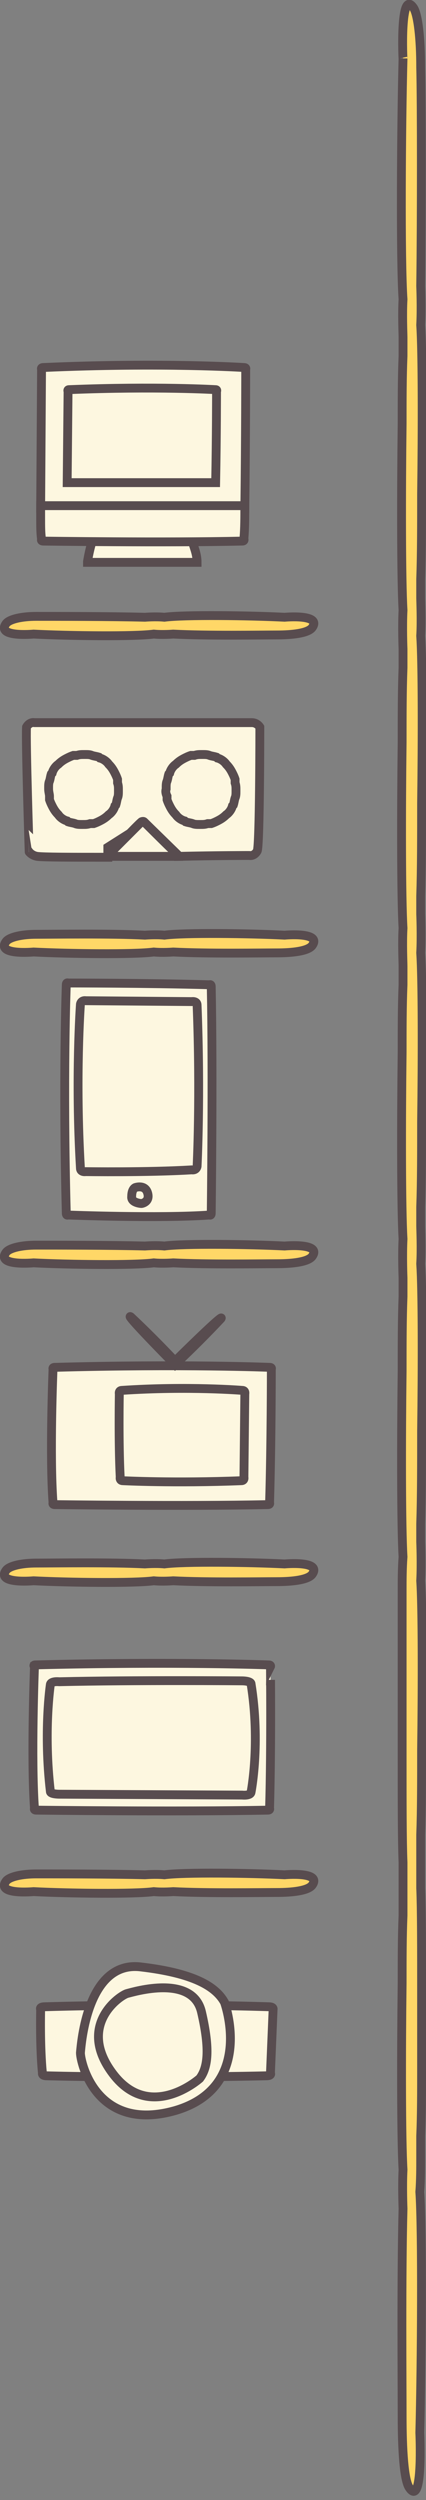 <?xml version="1.0" encoding="utf-8"?>
<!-- Generator: Adobe Illustrator 22.1.0, SVG Export Plug-In . SVG Version: 6.00 Build 0)  -->
<svg version="1.1" id="Layer_1" xmlns="http://www.w3.org/2000/svg" xmlns:xlink="http://www.w3.org/1999/xlink" x="0px" y="0px"
	 viewBox="0 0 48.2 282.3" style="enable-background:new 0 0 48.2 282.3;" xml:space="preserve">
<rect x="0" y="0" width="48.2" height="282.3" fill="#808080" stroke="none"/>
<style type="text/css">
	.st0{fill:#FDF7E0;stroke:#584C4F;stroke-miterlimit:10;}
	.st1{fill:#FFD767;stroke:#584C4F;stroke-miterlimit:10;}
</style>
<g id="Layer_5">
</g>
<g id="Layer_3">
</g>
<g>
	<g>
		<path id="XMLID_220_" class="st0" d="M30.5,169.7c0,0,0.1,0.2-0.2,0.2c-9.3,0.2-24.1,0-24.1,0c-0.3,0-0.2-0.2-0.2-0.2
			c-0.4-5.3,0-15.1,0-15.1s-0.1-0.2,0.2-0.2c14.5-0.4,24.3,0,24.3,0c0.3,0,0.2,0.2,0.2,0.2S30.7,162.9,30.5,169.7z"/>
		<path id="XMLID_219_" class="st0" d="M27.7,157.4c0,0,0.1-0.4-0.3-0.4c0,0-6.1-0.5-13.6,0c-0.4,0-0.3,0.4-0.3,0.4
			s-0.1,5.5,0.1,9.4c0,0-0.1,0.4,0.3,0.4c0,0,5.8,0.3,13.4,0c0.4,0,0.3-0.4,0.3-0.4L27.7,157.4z"/>
		<g>
			<path class="st0" d="M25,148.9c-1.5,1.6-3.3,3.4-5,5c-0.1-0.1-0.1-0.1-0.2-0.2C25.8,147.8,25,148.9,25,148.9z"/>
			<path class="st0" d="M14.8,148.7c1.6,1.5,3.4,3.3,5,5c-0.1,0.1-0.1,0.1-0.2,0.2C13.7,147.9,14.8,148.7,14.8,148.7z"/>
			<path class="st0" d="M19.8,153.7c0.1,0.1,0.1,0.1,0.2,0.2c-0.1,0.1-0.1,0.1-0.2,0.2c-0.1-0.1-0.1-0.1-0.2-0.2
				C19.6,153.8,19.7,153.8,19.8,153.7z"/>
		</g>
	</g>
	<g>
		<g>
			<path class="st0" d="M3,82.1c0,0,0.3-0.6,0.9-0.5c0,0,23.9,0,24.6,0c0.6,0,0.9,0.5,0.9,0.5s0,13.5-0.3,14c0,0-0.3,0.6-0.9,0.5
				c0,0-3.6,0-8,0.1c0,0,0-0.1,0-0.1c-0.1-0.1-3.9-3.8-3.9-3.8c-0.1-0.1-0.3,0-0.3,0c-0.5,0.4-3.8,3.9-3.8,3.9s0,0.1,0,0.1
				c-4,0-7.3,0-8-0.1c-0.6-0.1-0.9-0.5-0.9-0.5S2.9,83.7,3,82.1z"/>
			<path class="st0" d="M16,92.8c0,0,0.2-0.1,0.3,0c0,0,3.7,3.7,3.9,3.8c0,0,0,0.1,0,0.1c-2.6,0-5.4,0-8,0c0-0.1,0-0.1,0-0.1
				S15.6,93.2,16,92.8z"/>
		</g>
		<g>
			<path class="st0" d="M18.8,89.1c0-0.1,0-0.1,0-0.2c0-0.2,0-0.5,0.1-0.7c0.1-0.3,0.1-0.5,0.2-0.8c0,0,0,0,0.1-0.1
				c0.1-0.4,0.4-0.8,0.7-1c0.3-0.3,0.6-0.5,1-0.7c0.2-0.1,0.4-0.2,0.7-0.3c0,0,0.2,0,0.4,0c0.3-0.1,0.5-0.1,0.8-0.1
				c0.1,0,0.1,0,0.2,0c0.2,0,0.5,0,0.7,0.1c0.3,0.1,0.5,0.1,0.8,0.2c0,0,0,0,0.1,0.1c0.4,0.1,0.8,0.4,1,0.7c0.3,0.3,0.5,0.6,0.7,1
				c0.1,0.2,0.2,0.4,0.3,0.7c0,0,0,0.2,0,0.4c0.1,0.3,0.1,0.5,0.1,0.8c0,0.1,0,0.1,0,0.2c0,0.2,0,0.5-0.1,0.7
				c-0.1,0.3-0.1,0.5-0.2,0.8c0,0,0,0-0.1,0.1c-0.1,0.4-0.4,0.8-0.7,1c-0.3,0.3-0.6,0.5-1,0.7c-0.2,0.1-0.4,0.2-0.7,0.3
				c0,0-0.2,0-0.4,0c-0.3,0.1-0.5,0.1-0.8,0.1c-0.1,0-0.1,0-0.2,0c-0.2,0-0.5,0-0.7-0.1c-0.3-0.1-0.5-0.1-0.8-0.2c0,0,0,0-0.1-0.1
				c-0.4-0.1-0.8-0.4-1-0.7c-0.3-0.3-0.5-0.6-0.7-1c-0.1-0.2-0.2-0.4-0.3-0.7c0,0,0-0.2,0-0.4C18.8,89.7,18.7,89.4,18.8,89.1z"/>
			<path class="st0" d="M5.5,89.1c0-0.1,0-0.1,0-0.2c0-0.2,0-0.5,0.1-0.7c0.1-0.3,0.1-0.5,0.2-0.8c0,0,0,0,0.1-0.1
				c0.1-0.4,0.4-0.8,0.7-1c0.3-0.3,0.6-0.5,1-0.7c0.2-0.1,0.4-0.2,0.7-0.3c0,0,0.2,0,0.4,0c0.3-0.1,0.5-0.1,0.8-0.1
				c0.1,0,0.1,0,0.2,0c0.2,0,0.5,0,0.7,0.1c0.3,0.1,0.5,0.1,0.8,0.2c0,0,0,0,0.1,0.1c0.4,0.1,0.8,0.4,1,0.7c0.3,0.3,0.5,0.6,0.7,1
				c0.1,0.2,0.2,0.4,0.3,0.7c0,0,0,0.2,0,0.4c0.1,0.3,0.1,0.5,0.1,0.8c0,0.1,0,0.1,0,0.2c0,0.2,0,0.5-0.1,0.7
				c-0.1,0.3-0.1,0.5-0.2,0.8c0,0,0,0-0.1,0.1c-0.1,0.4-0.4,0.8-0.7,1c-0.3,0.3-0.6,0.5-1,0.7c-0.2,0.1-0.4,0.2-0.7,0.3
				c0,0-0.2,0-0.4,0c-0.3,0.1-0.5,0.1-0.8,0.1c-0.1,0-0.1,0-0.2,0c-0.2,0-0.5,0-0.7-0.1c-0.3-0.1-0.5-0.1-0.8-0.2c0,0,0,0-0.1-0.1
				c-0.4-0.1-0.8-0.4-1-0.7c-0.3-0.3-0.5-0.6-0.7-1c-0.1-0.2-0.2-0.4-0.3-0.7c0,0,0-0.2,0-0.4C5.6,89.7,5.5,89.4,5.5,89.1z"/>
		</g>
	</g>
	<path id="XMLID_218_" class="st0" d="M30.5,204.2c0,0,0.1,0.2-0.2,0.2c-10.1,0.2-26.2,0-26.2,0c-0.3,0-0.2-0.2-0.2-0.2
		c-0.4-5.6,0-16,0-16S3.7,188,4,188c15.7-0.4,26.4,0,26.4,0c0.3,0,0.2,0.2,0.2,0.2S30.7,197,30.5,204.2z"/>
	<g>
		<path class="st0" d="M9.9,63.4c0.6-3.5,1.6-5,2.8-5.7c0,0,7.2-2.7,9.3,4.2c0.2,0.6,0.3,1.1,0.3,1.6H9.9z"/>
		<path class="st0" d="M4.7,41.7c0,0-0.1-0.2,0.2-0.2c13.5-0.6,22.7,0,22.7,0c0.3,0,0.2,0.2,0.2,0.2s0,7.7-0.1,15.7H4.6L4.7,41.7z"
			/>
		<path class="st0" d="M27.4,61.1c-8.7,0.2-22.5,0-22.5,0c-0.3,0-0.2-0.2-0.2-0.2c-0.1-0.7-0.1-1.5-0.1-2.4v-1.4h23.1
			c0,1.3,0,2.5-0.1,3.7C27.6,60.9,27.7,61.1,27.4,61.1z"/>
		<path class="st0" d="M7.7,44.2c0,0-0.1-0.2,0.1-0.2c9.9-0.4,16.6,0,16.6,0c0.2,0,0.1,0.2,0.1,0.2s0,5-0.1,10.3H7.6L7.7,44.2z"/>
	</g>
	<path class="st1" d="M16.4,176.6c0,0,1.2-0.1,2.2,0c2.2-0.3,9.7-0.2,13.6,0c0,0,4.3-0.4,3.1,1.2c-0.5,0.6-2.2,0.8-4,0.8
		c-1.9,0-7.8,0.1-11.7-0.1c0,0-1.2,0.1-2.2,0c-2.2,0.3-9.7,0.2-13.6,0c0,0-4.3,0.4-3.1-1.2c0.4-0.5,1.8-0.8,3.4-0.8
		C6.1,176.5,12.6,176.4,16.4,176.6z"/>
	<path class="st1" d="M16.4,211.7c0,0,1.2-0.1,2.2,0c2.2-0.3,9.7-0.2,13.6,0c0,0,4.3-0.4,3.1,1.2c-0.5,0.6-2.2,0.8-4,0.8
		c-1.9,0-7.8,0.1-11.7-0.1c0,0-1.2,0.1-2.2,0c-2.2,0.3-9.7,0.2-13.6,0c0,0-4.3,0.4-3.1-1.2c0.4-0.5,1.8-0.8,3.4-0.8
		C6.1,211.6,12.6,211.6,16.4,211.7z"/>
	<g>
		<path id="XMLID_216_" class="st0" d="M30.9,226.9c0,0,0.1-0.3-0.5-0.3c0,0-11.3-0.4-25.3,0c-0.7,0-0.5,0.3-0.5,0.3
			s-0.1,4.2,0.2,7.2c0,0-0.1,0.3,0.5,0.3c0,0,10.8,0.3,24.8,0c0.7,0,0.5-0.3,0.5-0.3L30.9,226.9z"/>
		<path id="XMLID_214_" class="st0" d="M25.4,226.1c0,0,3.5,9.5-5.5,12.2c-9,2.6-10.8-5.4-10.8-6.5c0.1-1.1,0.8-10.4,6.8-9.7
			S24.4,224.3,25.4,226.1z"/>
		<path id="XMLID_213_" class="st0" d="M22.6,234.7c0,0-5.6,5-9.8-0.5s0.8-8.9,1.6-9.1c0.8-0.2,7.4-2.2,8.4,2.1
			S23.5,233.5,22.6,234.7z"/>
	</g>
	<path id="XMLID_212_" class="st0" d="M27.4,202.7c0,0,0.9,0.1,1-0.3c0,0,1.1-5.5,0-12.3c-0.1-0.3-1-0.3-1-0.3s-12.2-0.1-20.7,0.1
		c0,0-0.9-0.1-1,0.3c0,0-0.8,5.3,0,12.1c0,0.3,1,0.3,1,0.3L27.4,202.7z"/>
	<g>
		<path id="XMLID_211_" class="st0" d="M23.7,111.2c0,0,0.2-0.1,0.2,0.2c0.2,9.9,0,25.6,0,25.6c0,0.3-0.2,0.2-0.2,0.2
			c-5.6,0.4-16,0-16,0s-0.2,0.1-0.2-0.2c-0.4-15.3,0-25.8,0-25.8c0-0.3,0.2-0.2,0.2-0.2S16.5,111,23.7,111.2z"/>
		<path id="XMLID_208_" class="st0" d="M9.7,113c0,0-0.5-0.1-0.6,0.4c0,0-0.6,8.3,0,18.5c0,0.5,0.6,0.4,0.6,0.4s7,0.1,12-0.2
			c0,0,0.5,0.1,0.6-0.4c0,0,0.4-7.9,0-18.2c0-0.5-0.6-0.4-0.6-0.4L9.7,113z"/>
		<path id="XMLID_207_" class="st0" d="M15.3,134.1c0,0,1.1-0.4,1.4,0.6c0.3,1-0.6,1.2-0.7,1.2c-0.1,0-1.2-0.1-1.1-0.8
			C14.9,134.5,15.1,134.2,15.3,134.1z"/>
	</g>
	<path class="st1" d="M16.4,105.6c0,0,1.2-0.1,2.2,0c2.2-0.3,9.7-0.2,13.6,0c0,0,4.3-0.4,3.1,1.2c-0.5,0.6-2.2,0.8-4,0.8
		c-1.9,0-7.8,0.1-11.7-0.1c0,0-1.2,0.1-2.2,0c-2.2,0.3-9.7,0.2-13.6,0c0,0-4.3,0.4-3.1-1.2c0.4-0.5,1.8-0.8,3.4-0.8
		C6.1,105.5,12.6,105.4,16.4,105.6z"/>
	<path class="st1" d="M16.4,140.7c0,0,1.2-0.1,2.2,0c2.2-0.3,9.7-0.2,13.6,0c0,0,4.3-0.4,3.1,1.2c-0.5,0.6-2.2,0.8-4,0.8
		c-1.9,0-7.8,0.1-11.7-0.1c0,0-1.2,0.1-2.2,0c-2.2,0.3-9.7,0.2-13.6,0c0,0-4.3,0.4-3.1-1.2c0.4-0.5,1.8-0.8,3.4-0.8
		C6.1,140.6,12.6,140.6,16.4,140.7z"/>
	<path class="st1" d="M16.4,69.7c0,0,1.2-0.1,2.2,0c2.2-0.3,9.7-0.2,13.6,0c0,0,4.3-0.4,3.1,1.2c-0.5,0.6-2.2,0.8-4,0.8
		c-1.9,0-7.8,0.1-11.7-0.1c0,0-1.2,0.1-2.2,0c-2.2,0.3-9.7,0.2-13.6,0c0,0-4.3,0.4-3.1-1.2c0.4-0.5,1.8-0.8,3.4-0.8
		C6.1,69.6,12.6,69.6,16.4,69.7z"/>
	<path class="st1" d="M46.8,0.9c0.5,0.8,0.8,3.5,0.8,6.7c0.1,4.1,0.1,17,0,24.7c0,0,0.1,2.5,0,4.4c0.2,3.1,0.2,11.7,0.1,19.1
		c0,3.3,0,6.7-0.1,9.6c0,0.6,0,1.3,0,2.1c0,0.4,0.1,2.6,0,4.3c0.2,3.1,0.2,11.5,0.1,18.9c0,3.6,0,7.3-0.1,10.5c0,0.3,0,0.5,0,0.8
		c0,0.4,0,0.8,0,1.2c0,0,0.1,2.5,0,4.4c0.2,3.1,0.2,11.7,0.1,19.1c0,3.3,0,6.7-0.1,9.6c0,0.6,0,1.3,0,2.1c0,0.4,0.1,2.6,0,4.3
		c0.2,3.1,0.2,11.5,0.1,18.9c0,3.6,0,7.3-0.1,10.5c0,0.3,0,0.5,0,0.8c0,0.4,0,0.8,0,1.2c0,0,0.1,2.5,0,4.4
		c0.2,3.1,0.2,11.7,0.1,19.1c0,3.3,0,6.7-0.1,9.6c0,0.4,0,0.9,0,1.5c0,0.5,0,1.1,0,1.9c0,0.7,0,1.7,0,2.6c0.1,2.4,0.1,7,0.1,11.9
		c0,2.7,0,5.6,0,8.3c0,2.7,0,5.4-0.1,7.8c0,0.3,0,0.6,0,0.9c0,0.5,0,1.1,0,1.7c0,0.9,0,2.4-0.1,3.7c0.3,4.4,0.2,19.5,0,27.2
		c0,0,0.4,8.6-1.2,6.2c-0.6-0.9-0.8-4.3-0.8-8.1c0-3.8-0.1-15.7,0.1-23.4c0,0-0.1-2.5,0-4.4c-0.2-3.4-0.2-13.2-0.1-21.1
		c0-2.6,0-5.2,0.1-7.6c0-0.4,0-1,0-1.5c0-0.5,0-1.1,0-1.9c0-0.7,0-1.7,0-2.6c-0.1-2.4-0.1-6.9-0.1-11.8c0-3.4,0-7,0-10.3
		c0-2.1,0-4.1,0-6c0-0.3,0-0.6,0-1c0-0.5,0-1.1,0-1.7c0-0.9,0-2.4,0.1-3.7c-0.2-3.4-0.2-13.1-0.1-21c0-2.9,0-5.8,0.1-8.4
		c0-0.3,0-0.6,0-0.9c0-0.4,0-0.8,0-1.2c0,0-0.1-2.5,0-4.4c-0.2-3.4-0.2-13.2-0.1-21.1c0-2.6,0-5.2,0.1-7.6c0-0.6,0-1.4,0-2.1
		c0-0.4-0.1-2.6,0-4.3c-0.2-3.4-0.2-13.1-0.1-21c0-2.9,0-5.8,0.1-8.4c0-0.3,0-0.6,0-0.9c0-0.4,0-0.8,0-1.2c0,0-0.1-2.5,0-4.4
		c-0.2-3.4-0.2-13.2-0.1-21.1c0-2.6,0-5.2,0.1-7.6c0-0.6,0-1.4,0-2.1c0-0.4-0.1-2.6,0-4.3c-0.3-4.4-0.2-19.5,0-27.2
		C45.6,7.1,45.2-1.5,46.8,0.9z"/>
</g>
</svg>
